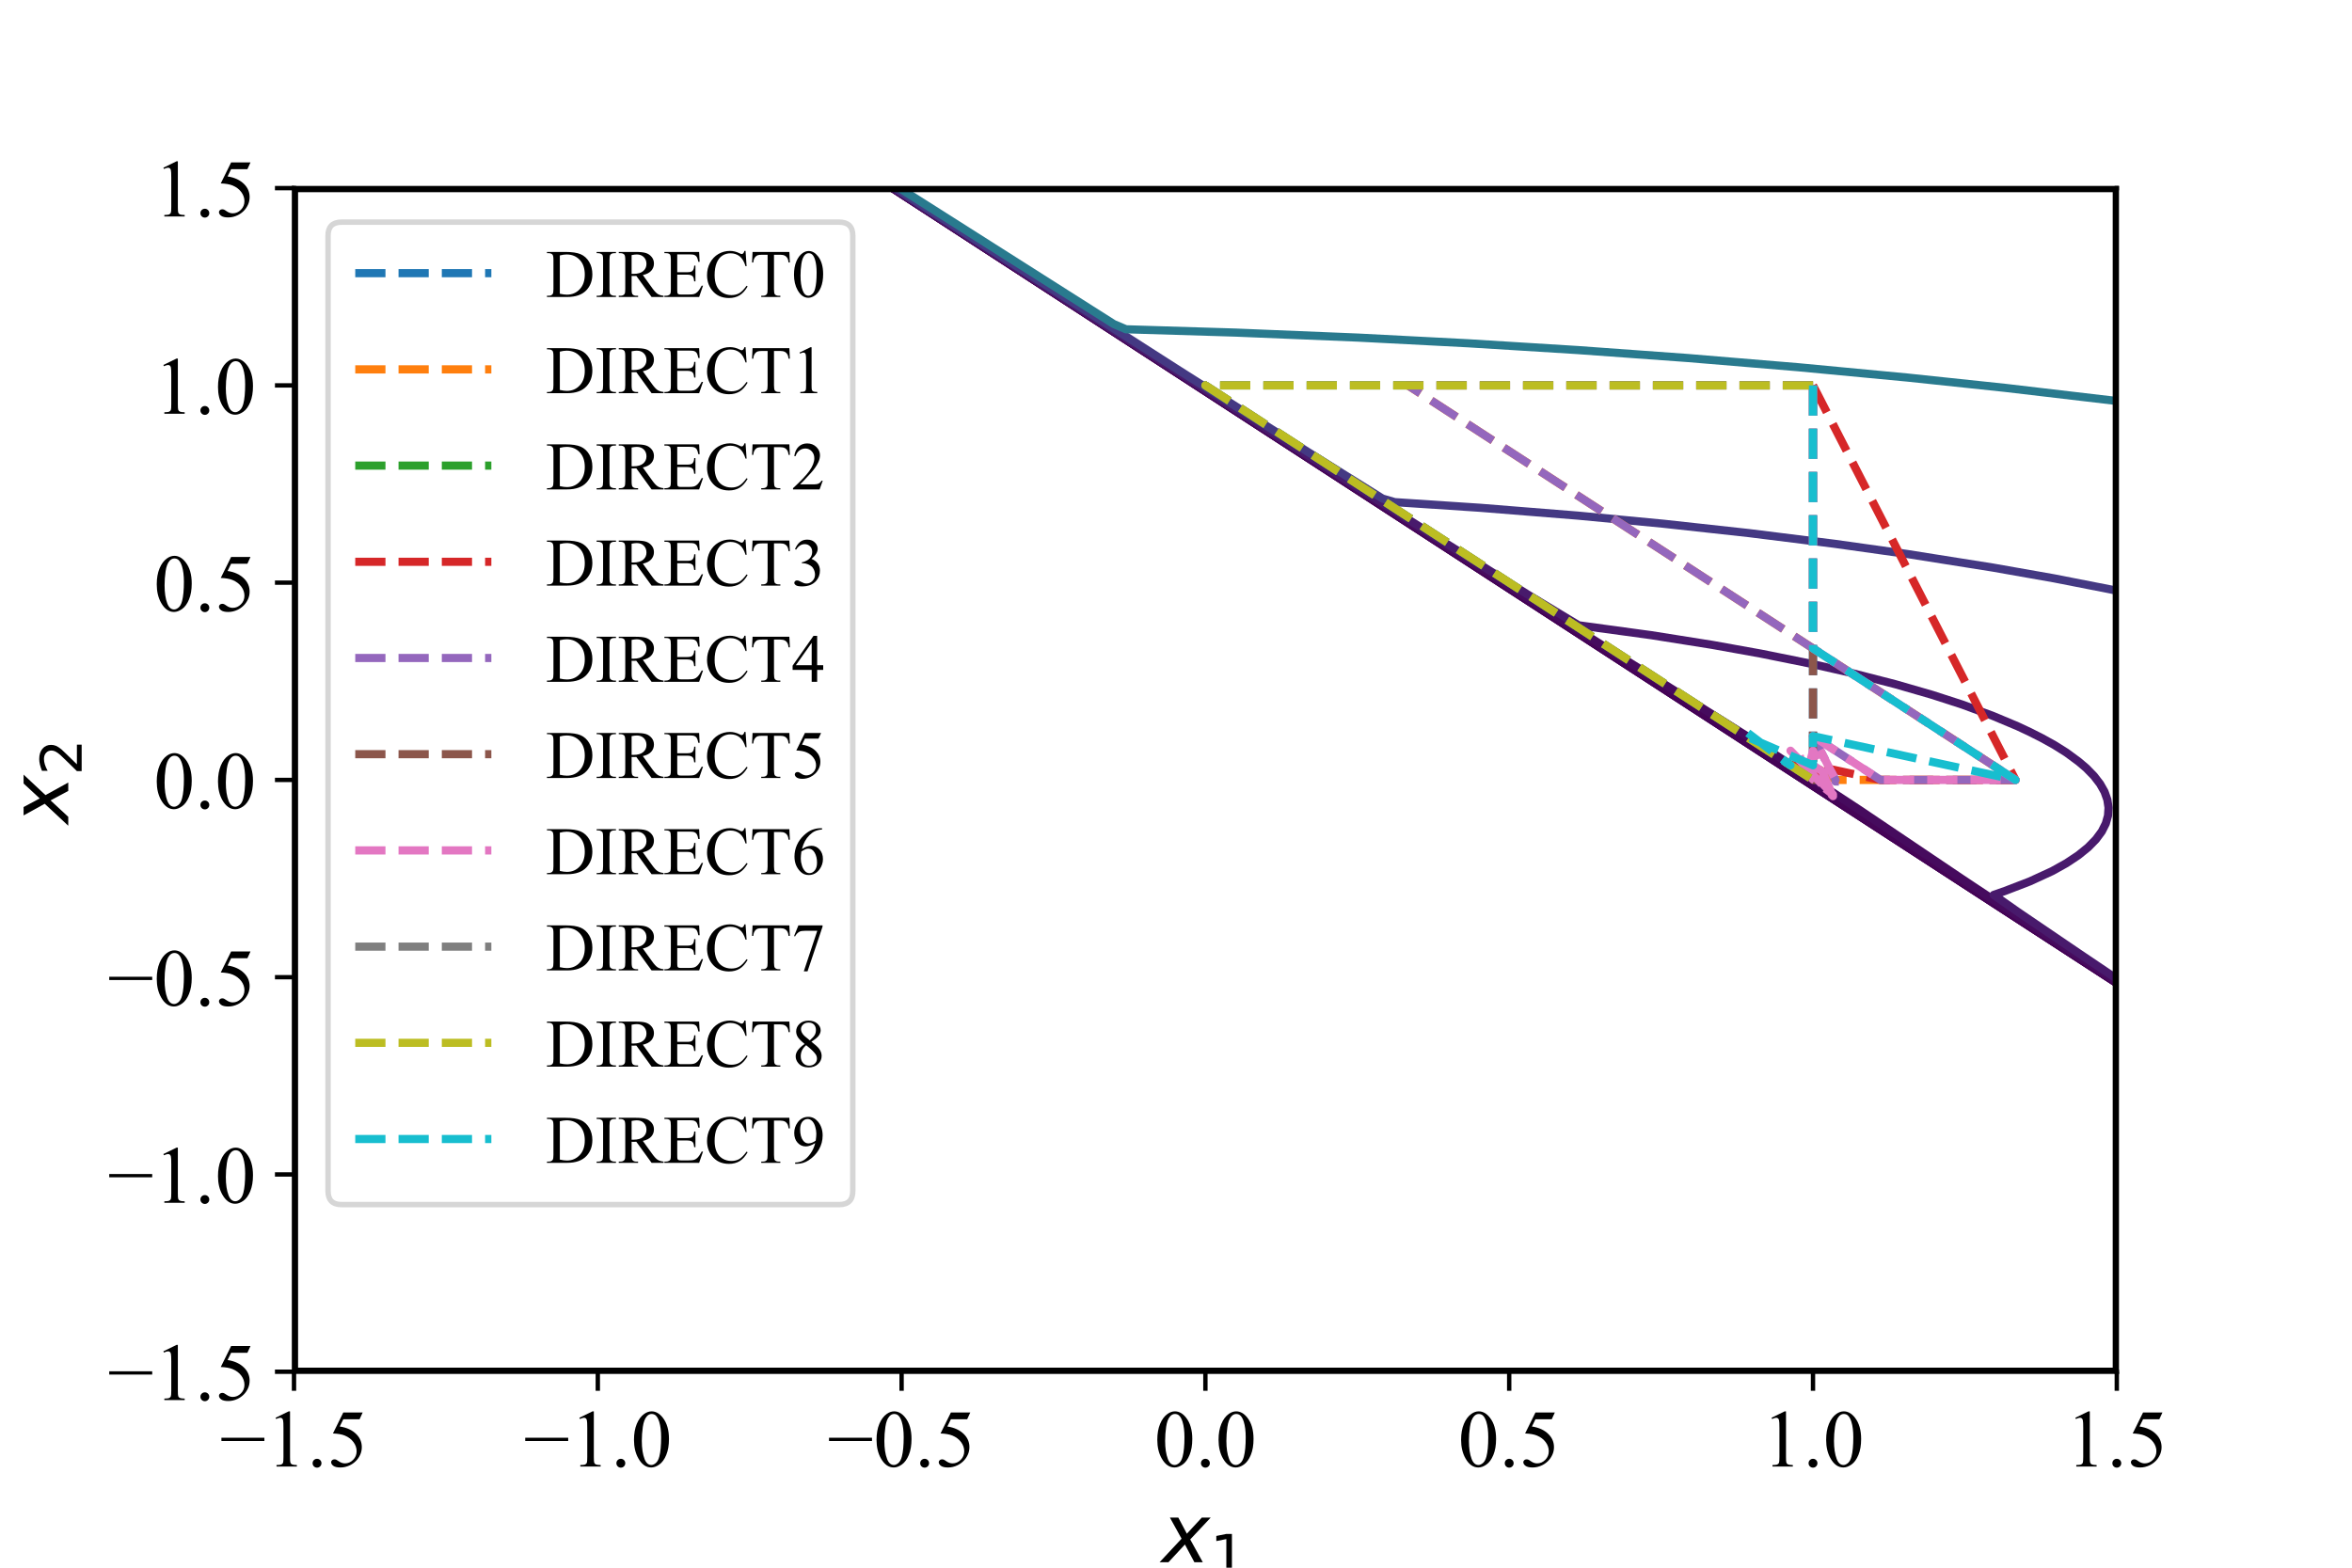 <?xml version="1.0" encoding="utf-8" standalone="no"?>
<!DOCTYPE svg PUBLIC "-//W3C//DTD SVG 1.1//EN"
  "http://www.w3.org/Graphics/SVG/1.1/DTD/svg11.dtd">
<!-- Created with matplotlib (https://matplotlib.org/) -->
<svg height="288pt" version="1.1" viewBox="0 0 432 288" width="432pt" xmlns="http://www.w3.org/2000/svg" xmlns:xlink="http://www.w3.org/1999/xlink">
 <defs>
  <style type="text/css">*{stroke-linecap:butt;stroke-linejoin:round;}</style>
 </defs>
 <g id="figure_1">
  <g id="patch_1">
   <path d="M 0 288 
L 432 288 
L 432 0 
L 0 0 
z
" style="fill:#ffffff;"/>
  </g>
  <g id="axes_1">
   <g id="patch_2">
    <path d="M 54 252 
L 388.8 252 
L 388.8 34.56 
L 54 34.56 
z
" style="fill:#ffffff;"/>
   </g>
   <g id="matplotlib.axis_1">
    <g id="xtick_1">
     <g id="line2d_1">
      <defs>
       <path d="M 0 0 
L 0 3.5 
" id="mc625293685" style="stroke:#000000;stroke-width:0.8;"/>
      </defs>
      <g>
       <use style="stroke:#000000;stroke-width:0.8;" x="54" xlink:href="#mc625293685" y="252"/>
      </g>
     </g>
     <g id="text_1">
      <!-- −1.5 -->
      <g transform="translate(40.396 269.416)scale(0.15 -0.15)">
       <defs>
        <path d="M 54.438 31.25 
L 1.812 31.25 
L 1.812 35.25 
L 54.438 35.25 
z
" id="TimesNewRomanPSMT-8722"/>
        <path d="M 11.719 59.719 
L 27.828 67.578 
L 29.438 67.578 
L 29.438 11.672 
Q 29.438 6.109 29.906 4.734 
Q 30.375 3.375 31.828 2.641 
Q 33.297 1.906 37.797 1.812 
L 37.797 0 
L 12.891 0 
L 12.891 1.812 
Q 17.578 1.906 18.938 2.609 
Q 20.312 3.328 20.844 4.516 
Q 21.391 5.719 21.391 11.672 
L 21.391 47.406 
Q 21.391 54.641 20.906 56.688 
Q 20.562 58.25 19.656 58.984 
Q 18.75 59.719 17.484 59.719 
Q 15.672 59.719 12.453 58.203 
z
" id="TimesNewRomanPSMT-49"/>
        <path d="M 12.5 9.469 
Q 14.797 9.469 16.359 7.875 
Q 17.922 6.297 17.922 4.047 
Q 17.922 1.812 16.328 0.219 
Q 14.75 -1.375 12.5 -1.375 
Q 10.25 -1.375 8.656 0.219 
Q 7.078 1.812 7.078 4.047 
Q 7.078 6.344 8.656 7.906 
Q 10.25 9.469 12.5 9.469 
z
" id="TimesNewRomanPSMT-46"/>
        <path d="M 43.406 66.219 
L 39.594 57.906 
L 19.672 57.906 
L 15.328 49.031 
Q 28.266 47.125 35.844 39.406 
Q 42.328 32.766 42.328 23.781 
Q 42.328 18.562 40.203 14.109 
Q 38.094 9.672 34.859 6.547 
Q 31.641 3.422 27.688 1.516 
Q 22.078 -1.172 16.156 -1.172 
Q 10.203 -1.172 7.484 0.844 
Q 4.781 2.875 4.781 5.328 
Q 4.781 6.688 5.906 7.734 
Q 7.031 8.797 8.734 8.797 
Q 10.016 8.797 10.969 8.406 
Q 11.922 8.016 14.203 6.391 
Q 17.875 3.859 21.625 3.859 
Q 27.344 3.859 31.656 8.172 
Q 35.984 12.5 35.984 18.703 
Q 35.984 24.703 32.125 29.906 
Q 28.266 35.109 21.484 37.938 
Q 16.156 40.141 6.984 40.484 
L 19.672 66.219 
z
" id="TimesNewRomanPSMT-53"/>
       </defs>
       <use xlink:href="#TimesNewRomanPSMT-8722"/>
       <use x="56.396" xlink:href="#TimesNewRomanPSMT-49"/>
       <use x="106.396" xlink:href="#TimesNewRomanPSMT-46"/>
       <use x="131.396" xlink:href="#TimesNewRomanPSMT-53"/>
      </g>
     </g>
    </g>
    <g id="xtick_2">
     <g id="line2d_2">
      <g>
       <use style="stroke:#000000;stroke-width:0.8;" x="109.8" xlink:href="#mc625293685" y="252"/>
      </g>
     </g>
     <g id="text_2">
      <!-- −1.0 -->
      <g transform="translate(96.196 269.416)scale(0.15 -0.15)">
       <defs>
        <path d="M 3.609 32.719 
Q 3.609 44.047 7.031 52.219 
Q 10.453 60.406 16.109 64.406 
Q 20.516 67.578 25.203 67.578 
Q 32.812 67.578 38.875 59.812 
Q 46.438 50.203 46.438 33.734 
Q 46.438 22.219 43.109 14.156 
Q 39.797 6.109 34.641 2.469 
Q 29.5 -1.172 24.703 -1.172 
Q 15.234 -1.172 8.938 10.016 
Q 3.609 19.438 3.609 32.719 
z
M 13.188 31.5 
Q 13.188 17.828 16.547 9.188 
Q 19.344 1.906 24.859 1.906 
Q 27.484 1.906 30.312 4.266 
Q 33.156 6.641 34.625 12.203 
Q 36.859 20.609 36.859 35.891 
Q 36.859 47.219 34.516 54.781 
Q 32.766 60.406 29.984 62.75 
Q 27.984 64.359 25.141 64.359 
Q 21.828 64.359 19.234 61.375 
Q 15.719 57.328 14.453 48.625 
Q 13.188 39.938 13.188 31.5 
z
" id="TimesNewRomanPSMT-48"/>
       </defs>
       <use xlink:href="#TimesNewRomanPSMT-8722"/>
       <use x="56.396" xlink:href="#TimesNewRomanPSMT-49"/>
       <use x="106.396" xlink:href="#TimesNewRomanPSMT-46"/>
       <use x="131.396" xlink:href="#TimesNewRomanPSMT-48"/>
      </g>
     </g>
    </g>
    <g id="xtick_3">
     <g id="line2d_3">
      <g>
       <use style="stroke:#000000;stroke-width:0.8;" x="165.6" xlink:href="#mc625293685" y="252"/>
      </g>
     </g>
     <g id="text_3">
      <!-- −0.5 -->
      <g transform="translate(151.996 269.416)scale(0.15 -0.15)">
       <use xlink:href="#TimesNewRomanPSMT-8722"/>
       <use x="56.396" xlink:href="#TimesNewRomanPSMT-48"/>
       <use x="106.396" xlink:href="#TimesNewRomanPSMT-46"/>
       <use x="131.396" xlink:href="#TimesNewRomanPSMT-53"/>
      </g>
     </g>
    </g>
    <g id="xtick_4">
     <g id="line2d_4">
      <g>
       <use style="stroke:#000000;stroke-width:0.8;" x="221.4" xlink:href="#mc625293685" y="252"/>
      </g>
     </g>
     <g id="text_4">
      <!-- 0.0 -->
      <g transform="translate(212.025 269.416)scale(0.15 -0.15)">
       <use xlink:href="#TimesNewRomanPSMT-48"/>
       <use x="50" xlink:href="#TimesNewRomanPSMT-46"/>
       <use x="75" xlink:href="#TimesNewRomanPSMT-48"/>
      </g>
     </g>
    </g>
    <g id="xtick_5">
     <g id="line2d_5">
      <g>
       <use style="stroke:#000000;stroke-width:0.8;" x="277.2" xlink:href="#mc625293685" y="252"/>
      </g>
     </g>
     <g id="text_5">
      <!-- 0.5 -->
      <g transform="translate(267.825 269.416)scale(0.15 -0.15)">
       <use xlink:href="#TimesNewRomanPSMT-48"/>
       <use x="50" xlink:href="#TimesNewRomanPSMT-46"/>
       <use x="75" xlink:href="#TimesNewRomanPSMT-53"/>
      </g>
     </g>
    </g>
    <g id="xtick_6">
     <g id="line2d_6">
      <g>
       <use style="stroke:#000000;stroke-width:0.8;" x="333" xlink:href="#mc625293685" y="252"/>
      </g>
     </g>
     <g id="text_6">
      <!-- 1.0 -->
      <g transform="translate(323.625 269.416)scale(0.15 -0.15)">
       <use xlink:href="#TimesNewRomanPSMT-49"/>
       <use x="50" xlink:href="#TimesNewRomanPSMT-46"/>
       <use x="75" xlink:href="#TimesNewRomanPSMT-48"/>
      </g>
     </g>
    </g>
    <g id="xtick_7">
     <g id="line2d_7">
      <g>
       <use style="stroke:#000000;stroke-width:0.8;" x="388.8" xlink:href="#mc625293685" y="252"/>
      </g>
     </g>
     <g id="text_7">
      <!-- 1.5 -->
      <g transform="translate(379.425 269.416)scale(0.15 -0.15)">
       <use xlink:href="#TimesNewRomanPSMT-49"/>
       <use x="50" xlink:href="#TimesNewRomanPSMT-46"/>
       <use x="75" xlink:href="#TimesNewRomanPSMT-53"/>
      </g>
     </g>
    </g>
    <g id="text_8">
     <!-- $x_1$ -->
     <g transform="translate(213.375 287.04)scale(0.15 -0.15)">
      <defs>
       <path d="M 60.016 54.688 
L 34.906 27.875 
L 50.297 0 
L 39.984 0 
L 28.422 21.688 
L 8.297 0 
L -2.594 0 
L 24.312 28.812 
L 10.016 54.688 
L 20.312 54.688 
L 30.812 34.906 
L 49.125 54.688 
z
" id="DejaVuSans-Oblique-120"/>
       <path d="M 12.406 8.297 
L 28.516 8.297 
L 28.516 63.922 
L 10.984 60.406 
L 10.984 69.391 
L 28.422 72.906 
L 38.281 72.906 
L 38.281 8.297 
L 54.391 8.297 
L 54.391 0 
L 12.406 0 
z
" id="DejaVuSans-49"/>
      </defs>
      <use transform="translate(0 0.312)" xlink:href="#DejaVuSans-Oblique-120"/>
      <use transform="translate(59.18 -16.094)scale(0.7)" xlink:href="#DejaVuSans-49"/>
     </g>
    </g>
   </g>
   <g id="matplotlib.axis_2">
    <g id="ytick_1">
     <g id="line2d_8">
      <defs>
       <path d="M 0 0 
L -3.5 0 
" id="m44fd46b700" style="stroke:#000000;stroke-width:0.8;"/>
      </defs>
      <g>
       <use style="stroke:#000000;stroke-width:0.8;" x="54" xlink:href="#m44fd46b700" y="252"/>
      </g>
     </g>
     <g id="text_9">
      <!-- −1.5 -->
      <g transform="translate(19.791 257.208)scale(0.15 -0.15)">
       <use xlink:href="#TimesNewRomanPSMT-8722"/>
       <use x="56.396" xlink:href="#TimesNewRomanPSMT-49"/>
       <use x="106.396" xlink:href="#TimesNewRomanPSMT-46"/>
       <use x="131.396" xlink:href="#TimesNewRomanPSMT-53"/>
      </g>
     </g>
    </g>
    <g id="ytick_2">
     <g id="line2d_9">
      <g>
       <use style="stroke:#000000;stroke-width:0.8;" x="54" xlink:href="#m44fd46b700" y="215.76"/>
      </g>
     </g>
     <g id="text_10">
      <!-- −1.0 -->
      <g transform="translate(19.791 220.968)scale(0.15 -0.15)">
       <use xlink:href="#TimesNewRomanPSMT-8722"/>
       <use x="56.396" xlink:href="#TimesNewRomanPSMT-49"/>
       <use x="106.396" xlink:href="#TimesNewRomanPSMT-46"/>
       <use x="131.396" xlink:href="#TimesNewRomanPSMT-48"/>
      </g>
     </g>
    </g>
    <g id="ytick_3">
     <g id="line2d_10">
      <g>
       <use style="stroke:#000000;stroke-width:0.8;" x="54" xlink:href="#m44fd46b700" y="179.52"/>
      </g>
     </g>
     <g id="text_11">
      <!-- −0.5 -->
      <g transform="translate(19.791 184.728)scale(0.15 -0.15)">
       <use xlink:href="#TimesNewRomanPSMT-8722"/>
       <use x="56.396" xlink:href="#TimesNewRomanPSMT-48"/>
       <use x="106.396" xlink:href="#TimesNewRomanPSMT-46"/>
       <use x="131.396" xlink:href="#TimesNewRomanPSMT-53"/>
      </g>
     </g>
    </g>
    <g id="ytick_4">
     <g id="line2d_11">
      <g>
       <use style="stroke:#000000;stroke-width:0.8;" x="54" xlink:href="#m44fd46b700" y="143.28"/>
      </g>
     </g>
     <g id="text_12">
      <!-- 0.0 -->
      <g transform="translate(28.25 148.488)scale(0.15 -0.15)">
       <use xlink:href="#TimesNewRomanPSMT-48"/>
       <use x="50" xlink:href="#TimesNewRomanPSMT-46"/>
       <use x="75" xlink:href="#TimesNewRomanPSMT-48"/>
      </g>
     </g>
    </g>
    <g id="ytick_5">
     <g id="line2d_12">
      <g>
       <use style="stroke:#000000;stroke-width:0.8;" x="54" xlink:href="#m44fd46b700" y="107.04"/>
      </g>
     </g>
     <g id="text_13">
      <!-- 0.5 -->
      <g transform="translate(28.25 112.248)scale(0.15 -0.15)">
       <use xlink:href="#TimesNewRomanPSMT-48"/>
       <use x="50" xlink:href="#TimesNewRomanPSMT-46"/>
       <use x="75" xlink:href="#TimesNewRomanPSMT-53"/>
      </g>
     </g>
    </g>
    <g id="ytick_6">
     <g id="line2d_13">
      <g>
       <use style="stroke:#000000;stroke-width:0.8;" x="54" xlink:href="#m44fd46b700" y="70.8"/>
      </g>
     </g>
     <g id="text_14">
      <!-- 1.0 -->
      <g transform="translate(28.25 76.008)scale(0.15 -0.15)">
       <use xlink:href="#TimesNewRomanPSMT-49"/>
       <use x="50" xlink:href="#TimesNewRomanPSMT-46"/>
       <use x="75" xlink:href="#TimesNewRomanPSMT-48"/>
      </g>
     </g>
    </g>
    <g id="ytick_7">
     <g id="line2d_14">
      <g>
       <use style="stroke:#000000;stroke-width:0.8;" x="54" xlink:href="#m44fd46b700" y="34.56"/>
      </g>
     </g>
     <g id="text_15">
      <!-- 1.5 -->
      <g transform="translate(28.25 39.768)scale(0.15 -0.15)">
       <use xlink:href="#TimesNewRomanPSMT-49"/>
       <use x="50" xlink:href="#TimesNewRomanPSMT-46"/>
       <use x="75" xlink:href="#TimesNewRomanPSMT-53"/>
      </g>
     </g>
    </g>
    <g id="text_16">
     <!-- $x_2$ -->
     <g transform="translate(12.583 151.305)rotate(-90)scale(0.15 -0.15)">
      <defs>
       <path d="M 19.188 8.297 
L 53.609 8.297 
L 53.609 0 
L 7.328 0 
L 7.328 8.297 
Q 12.938 14.109 22.625 23.891 
Q 32.328 33.688 34.812 36.531 
Q 39.547 41.844 41.422 45.531 
Q 43.312 49.219 43.312 52.781 
Q 43.312 58.594 39.234 62.25 
Q 35.156 65.922 28.609 65.922 
Q 23.969 65.922 18.812 64.312 
Q 13.672 62.703 7.812 59.422 
L 7.812 69.391 
Q 13.766 71.781 18.938 73 
Q 24.125 74.219 28.422 74.219 
Q 39.75 74.219 46.484 68.547 
Q 53.219 62.891 53.219 53.422 
Q 53.219 48.922 51.531 44.891 
Q 49.859 40.875 45.406 35.406 
Q 44.188 33.984 37.641 27.219 
Q 31.109 20.453 19.188 8.297 
z
" id="DejaVuSans-50"/>
      </defs>
      <use transform="translate(0 0.312)" xlink:href="#DejaVuSans-Oblique-120"/>
      <use transform="translate(59.18 -16.094)scale(0.7)" xlink:href="#DejaVuSans-50"/>
     </g>
    </g>
   </g>
   <g id="LineCollection_1">
    <path clip-path="url(#p08e15f6351)" d="M 109.165 -1 
L 433 209.317 
L 433 209.317 
" style="fill:none;stroke:#440154;stroke-width:1.5;"/>
   </g>
   <g id="LineCollection_2">
    <path clip-path="url(#p08e15f6351)" d="M 109.166 -1 
L 433 209.315 
L 433 209.315 
" style="fill:none;stroke:#440154;stroke-width:1.5;"/>
   </g>
   <g id="LineCollection_3">
    <path clip-path="url(#p08e15f6351)" d="M 109.168 -1 
L 433 209.31 
L 433 209.31 
" style="fill:none;stroke:#440154;stroke-width:1.5;"/>
   </g>
   <g id="LineCollection_4">
    <path clip-path="url(#p08e15f6351)" d="M 109.173 -1 
L 301.034 123.476 
L 303.514 125.069 
L 433 209.297 
L 433 209.297 
" style="fill:none;stroke:#440256;stroke-width:1.5;"/>
   </g>
   <g id="LineCollection_5">
    <path clip-path="url(#p08e15f6351)" d="M 109.185 -1 
L 269.629 103.075 
L 272.116 104.673 
L 294.305 118.965 
L 297.031 120.698 
L 312.25 130.454 
L 317.505 133.81 
L 350.385 155.287 
L 353.143 157.12 
L 370.574 168.561 
L 373.108 170.232 
L 428.897 206.597 
L 433 209.266 
L 433 209.266 
" style="fill:none;stroke:#450457;stroke-width:1.5;"/>
   </g>
   <g id="LineCollection_6">
    <path clip-path="url(#p08e15f6351)" d="M 109.215 -1 
L 235.981 81.198 
L 240.757 84.276 
L 265.143 99.993 
L 270.191 103.216 
L 283.088 111.464 
L 288.492 114.871 
L 296.548 119.977 
L 304.699 125.069 
L 310.007 128.409 
L 320.913 135.267 
L 341.412 148.702 
L 360.4 161.491 
L 368.331 166.76 
L 373.531 170.232 
L 386.276 178.629 
L 391.213 181.887 
L 419.925 200.662 
L 424.635 203.741 
L 433 209.19 
L 433 209.19 
" style="fill:none;stroke:#460b5e;stroke-width:1.5;"/>
   </g>
   <g id="LineCollection_7">
    <path clip-path="url(#p08e15f6351)" d="M 109.289 -1 
L 195.603 54.93 
L 202.699 59.509 
L 229.251 76.635 
L 236.63 81.362 
L 249.44 89.575 
L 257.163 94.474 
L 265.143 99.546 
L 275.664 106.129 
L 280.845 109.366 
L 289.952 114.871 
L 303.277 116.686 
L 314.493 118.467 
L 323.466 120.083 
L 332.439 121.897 
L 340.011 123.612 
L 348.142 125.701 
L 354.871 127.645 
L 360.422 129.44 
L 366.087 131.537 
L 370.574 133.42 
L 372.817 134.472 
L 375.06 135.606 
L 377.304 136.852 
L 379.547 138.261 
L 381.79 139.914 
L 383.183 141.095 
L 384.605 142.552 
L 385.727 144.008 
L 386.55 145.465 
L 387.068 146.922 
L 387.283 148.379 
L 387.189 149.836 
L 386.778 151.293 
L 386.041 152.75 
L 384.962 154.207 
L 383.534 155.664 
L 381.737 157.12 
L 379.544 158.577 
L 376.929 160.034 
L 372.817 161.925 
L 368.331 163.653 
L 366.182 164.405 
L 370.574 167.491 
L 381.79 175.112 
L 389.683 180.431 
L 397.492 185.613 
L 402.833 189.172 
L 415.438 197.473 
L 420.52 200.827 
L 433 209.002 
L 433 209.002 
" style="fill:none;stroke:#481a6c;stroke-width:1.5;"/>
   </g>
   <g id="LineCollection_8">
    <path clip-path="url(#p08e15f6351)" d="M 433 180.638 
L 431.141 181.098 
L 428.897 181.644 
L 427.878 181.887 
L 426.654 182.167 
L 424.411 182.67 
L 422.168 183.165 
L 421.34 183.344 
L 419.925 183.638 
L 417.681 184.095 
L 415.438 184.544 
L 414.132 184.801 
L 413.195 184.978 
L 410.952 185.394 
L 408.709 185.802 
L 406.465 186.202 
L 406.148 186.258 
L 404.222 186.582 
L 401.979 186.953 
L 401.933 187.715 
L 401.979 187.745 
L 404.071 189.172 
L 404.222 189.27 
L 406.216 190.629 
L 406.465 190.791 
L 408.367 192.086 
L 408.709 192.307 
L 410.525 193.543 
L 410.952 193.82 
L 412.687 194.999 
L 413.195 195.329 
L 414.855 196.456 
L 415.438 196.835 
L 417.027 197.913 
L 417.681 198.338 
L 419.203 199.37 
L 419.925 199.839 
L 421.383 200.827 
L 422.168 201.336 
L 423.567 202.284 
L 424.411 202.832 
L 425.755 203.741 
L 426.654 204.325 
L 427.945 205.198 
L 428.897 205.816 
L 430.139 206.654 
L 431.141 207.305 
L 432.335 208.111 
L 433 208.543 
" style="fill:none;stroke:#443983;stroke-width:1.5;"/>
    <path clip-path="url(#p08e15f6351)" d="M 109.468 -1 
L 159.712 31.504 
L 169.254 37.656 
L 193.36 53.187 
L 203.229 59.509 
L 215.792 67.557 
L 228.352 75.535 
L 235.981 80.374 
L 253.927 91.59 
L 256.17 92.247 
L 271.872 93.285 
L 289.818 94.725 
L 305.521 96.214 
L 321.223 97.933 
L 336.926 99.895 
L 350.385 101.786 
L 366.087 104.277 
L 377.304 106.255 
L 391.516 109.043 
L 404.222 111.848 
L 410.952 113.471 
L 422.168 116.433 
L 431.672 119.241 
L 433 119.667 
L 433 119.667 
" style="fill:none;stroke:#443983;stroke-width:1.5;"/>
   </g>
   <g id="LineCollection_9">
    <path clip-path="url(#p08e15f6351)" d="M 109.907 -1 
L 135.036 15.193 
L 151.872 26.001 
L 166.441 35.341 
L 204.576 59.541 
L 206.819 60.492 
L 227.008 61.1 
L 249.44 62.019 
L 269.629 63.061 
L 289.818 64.311 
L 310.007 65.773 
L 330.196 67.455 
L 350.385 69.364 
L 368.331 71.259 
L 388.52 73.634 
L 406.465 75.968 
L 424.411 78.529 
L 433 79.842 
L 433 79.842 
" style="fill:none;stroke:#297a8e;stroke-width:1.5;"/>
   </g>
   <g id="LineCollection_10">
    <path clip-path="url(#p08e15f6351)" d="M 110.996 -1 
L 132.793 12.772 
L 159.712 12.996 
L 186.63 13.456 
L 213.549 14.146 
L 240.467 15.07 
L 267.386 16.223 
L 294.305 17.61 
L 321.223 19.233 
L 348.142 21.097 
L 373.647 23.087 
L 399.736 25.361 
L 424.411 27.736 
L 433 28.616 
L 433 28.616 
" style="fill:none;stroke:#fde725;stroke-width:1.5;"/>
   </g>
   <g id="line2d_15">
    <path clip-path="url(#p08e15f6351)" d="M 54 252 
L 388.8 252 
" style="fill:none;stroke:#000000;stroke-linecap:square;stroke-width:1.5;"/>
   </g>
   <g id="line2d_16">
    <path clip-path="url(#p08e15f6351)" d="M 54 34.56 
L 388.8 34.56 
" style="fill:none;stroke:#000000;stroke-linecap:square;stroke-width:1.5;"/>
   </g>
   <g id="line2d_17">
    <path clip-path="url(#p08e15f6351)" d="M 54 252 
L 54 34.56 
" style="fill:none;stroke:#000000;stroke-linecap:square;stroke-width:1.5;"/>
   </g>
   <g id="line2d_18">
    <path clip-path="url(#p08e15f6351)" d="M 388.8 252 
L 388.8 34.56 
" style="fill:none;stroke:#000000;stroke-linecap:square;stroke-width:1.5;"/>
   </g>
   <g id="line2d_19">
    <path clip-path="url(#p08e15f6351)" d="M 333 70.8 
L 333 70.8 
L 333 143.28 
L 333 143.28 
L 333 143.28 
L 333 143.28 
L 333 143.28 
L 333 143.28 
L 333 143.28 
L 333 143.28 
L 333 143.28 
L 333 143.28 
L 333 143.28 
L 333 143.28 
L 333 143.28 
L 333 143.28 
L 333 143.28 
L 333 143.28 
L 333 143.28 
L 333 143.28 
L 333 143.28 
L 333 143.28 
L 333 143.28 
L 333 143.28 
L 333 143.28 
L 333 143.28 
L 333 143.28 
L 333 143.28 
L 333 143.28 
L 333 143.28 
L 333 143.28 
L 333 143.28 
L 333 143.28 
L 333 143.28 
L 333 143.28 
L 333 143.28 
L 333 143.28 
L 333 143.28 
L 333 143.28 
L 333 143.28 
L 333 143.28 
L 333 143.28 
L 333 143.28 
L 333 143.28 
L 333 143.28 
L 333 143.28 
L 333 143.28 
L 333 143.28 
L 333 143.28 
L 333 143.28 
L 333 143.28 
L 333 143.28 
L 333 143.28 
L 333 143.28 
L 333 143.28 
L 333 143.28 
L 333 143.28 
L 333 143.28 
L 333 143.28 
L 333 143.28 
L 333 143.28 
L 333 143.28 
L 333 143.28 
L 333 143.28 
L 333 143.28 
L 333 143.28 
L 333 143.28 
L 333 143.28 
L 333 143.28 
L 333 143.28 
L 333 143.28 
L 333 143.28 
L 333 143.28 
L 333 143.28 
L 333 143.28 
L 333 143.28 
L 333 143.28 
L 333 143.28 
L 333 143.28 
L 333 143.28 
L 333 143.28 
L 333 143.28 
L 333 143.28 
L 333 143.28 
L 333 143.28 
L 333 143.28 
L 333 143.28 
L 333 143.28 
L 333 143.28 
L 333 143.28 
L 333 143.28 
L 333 143.28 
L 333 143.28 
L 333 143.28 
L 333 143.28 
L 333 143.28 
L 333 143.28 
L 333 143.28 
L 333 143.28 
L 333 143.28 
" style="fill:none;stroke:#1f77b4;stroke-dasharray:5.55,2.4;stroke-dashoffset:0;stroke-width:1.5;"/>
   </g>
   <g id="line2d_20">
    <path clip-path="url(#p08e15f6351)" d="M 333 70.8 
L 333 70.8 
L 333 70.8 
L 333 70.8 
L 333 70.8 
L 333 70.8 
L 258.6 70.8 
L 258.6 70.8 
L 258.6 70.8 
L 258.6 70.8 
L 370.2 143.28 
L 370.2 143.28 
L 370.2 143.28 
L 370.2 143.28 
L 370.2 143.28 
L 370.2 143.28 
L 345.4 143.28 
L 345.4 143.28 
L 345.4 143.28 
L 345.4 143.28 
L 345.4 143.28 
L 345.4 143.28 
L 345.4 143.28 
L 345.4 143.28 
L 337.133 143.28 
L 337.133 143.28 
L 337.133 143.28 
L 337.133 143.28 
L 337.133 143.28 
L 337.133 143.28 
L 333 140.596 
L 333 140.596 
L 333 140.596 
L 333 140.596 
L 333 140.596 
L 333 140.596 
L 333 140.596 
L 333 140.596 
L 333 140.596 
L 333 140.596 
L 333 140.596 
L 333 140.596 
L 333 140.596 
L 333 140.596 
L 333 140.596 
L 333 140.596 
L 333 140.596 
L 333 140.596 
L 333 140.596 
L 333 140.596 
L 333 140.596 
L 333 140.596 
L 333 140.596 
L 333 140.596 
L 333 140.596 
L 333 140.596 
L 333 140.596 
L 333 140.596 
L 333 140.596 
L 333 140.596 
L 333 140.596 
L 333 140.596 
L 333 140.596 
L 333 140.596 
L 333 140.596 
L 333 140.596 
L 333 140.596 
L 333 140.596 
L 333 140.596 
L 333 140.596 
L 333 140.596 
L 333 140.596 
L 333 140.596 
L 333 140.596 
L 333 142.087 
L 333 142.087 
L 333 142.087 
L 333 142.087 
L 333 142.087 
L 333 142.087 
L 333 142.087 
L 333 142.087 
L 333 142.087 
L 333 142.087 
L 333 142.087 
L 333 142.087 
L 333 142.087 
L 333 142.087 
L 333 142.087 
L 333 142.087 
L 333 142.087 
L 333 142.087 
L 333 142.087 
L 333 142.087 
L 333 141.987 
L 333 141.987 
L 333 141.987 
L 333 141.987 
L 333 141.987 
L 333 141.987 
" style="fill:none;stroke:#ff7f0e;stroke-dasharray:5.55,2.4;stroke-dashoffset:0;stroke-width:1.5;"/>
   </g>
   <g id="line2d_21">
    <path clip-path="url(#p08e15f6351)" d="M 333 70.8 
L 333 70.8 
L 221.4 70.8 
L 221.4 70.8 
L 221.4 70.8 
L 221.4 70.8 
L 221.4 70.8 
L 221.4 70.8 
L 333 143.28 
L 333 143.28 
L 333 143.28 
L 333 143.28 
L 333 143.28 
L 333 143.28 
L 333 143.28 
L 333 143.28 
L 333 143.28 
L 333 143.28 
L 333 143.28 
L 333 143.28 
L 333 143.28 
L 333 143.28 
L 333 143.28 
L 333 143.28 
L 333 140.596 
L 333 140.596 
L 333 140.596 
L 333 140.596 
L 333 140.596 
L 333 140.596 
L 333 140.596 
L 333 140.596 
L 333 140.596 
L 333 140.596 
L 333 140.596 
L 331.622 140.596 
L 331.622 140.596 
L 331.622 140.596 
L 331.622 140.596 
L 331.622 140.596 
L 331.622 140.596 
L 331.622 140.596 
L 331.622 140.596 
L 331.622 140.596 
L 331.622 140.596 
L 331.622 140.596 
L 331.622 140.596 
L 331.622 140.596 
L 331.622 140.596 
L 331.622 140.596 
L 331.622 140.596 
L 331.622 140.596 
L 331.622 140.596 
L 331.622 140.596 
L 331.622 140.596 
L 331.622 140.596 
L 331.622 140.596 
L 331.622 140.596 
L 331.622 140.596 
L 331.622 140.596 
L 331.622 140.596 
L 331.622 140.596 
L 331.622 140.596 
L 331.622 140.596 
L 331.622 140.596 
L 331.622 140.596 
L 331.622 140.596 
L 331.622 140.596 
L 331.622 140.596 
L 331.622 140.596 
L 331.622 140.596 
L 331.622 140.596 
L 331.622 140.596 
L 331.622 140.596 
L 331.622 140.596 
L 331.622 140.596 
L 331.622 140.596 
L 331.622 140.596 
L 331.622 140.596 
L 331.622 140.596 
L 331.622 140.596 
L 331.622 140.596 
L 331.622 140.596 
L 331.622 140.596 
L 331.622 140.596 
L 331.622 140.596 
L 331.622 140.596 
L 331.622 140.596 
L 331.622 140.596 
L 331.622 140.596 
L 331.622 140.596 
L 331.622 140.596 
L 331.622 140.596 
L 331.622 140.596 
L 331.622 140.596 
L 331.622 140.596 
L 331.622 140.596 
L 331.622 140.596 
L 331.622 140.596 
L 331.622 140.596 
" style="fill:none;stroke:#2ca02c;stroke-dasharray:5.55,2.4;stroke-dashoffset:0;stroke-width:1.5;"/>
   </g>
   <g id="line2d_22">
    <path clip-path="url(#p08e15f6351)" d="M 333 70.8 
L 333 70.8 
L 333 70.8 
L 333 70.8 
L 333 70.8 
L 333 70.8 
L 370.2 143.28 
L 370.2 143.28 
L 370.2 143.28 
L 370.2 143.28 
L 370.2 143.28 
L 370.2 143.28 
L 370.2 143.28 
L 370.2 143.28 
L 345.4 143.28 
L 345.4 143.28 
L 345.4 143.28 
L 345.4 143.28 
L 345.4 143.28 
L 345.4 143.28 
L 345.4 143.28 
L 345.4 143.28 
L 333 140.596 
L 333 140.596 
L 333 140.596 
L 333 140.596 
L 333 140.596 
L 333 140.596 
L 333 140.596 
L 333 140.596 
L 333 140.596 
L 333 140.596 
L 333 140.596 
L 333 140.596 
L 334.378 143.28 
L 334.378 143.28 
L 334.378 143.28 
L 334.378 143.28 
L 334.378 143.28 
L 334.378 143.28 
L 334.378 143.28 
L 334.378 143.28 
L 334.378 143.28 
L 334.378 143.28 
L 334.378 143.28 
L 334.378 143.28 
L 334.378 143.28 
L 334.378 143.28 
L 334.378 143.28 
L 334.378 143.28 
L 334.378 143.28 
L 334.378 143.28 
L 330.244 140.596 
L 330.244 140.596 
L 330.244 140.596 
L 330.244 140.596 
L 330.244 140.596 
L 330.244 140.596 
L 330.244 140.596 
L 330.244 140.596 
L 330.244 140.596 
L 330.244 140.596 
L 330.244 140.596 
L 330.244 140.596 
L 330.244 140.596 
L 330.244 140.596 
L 330.244 140.596 
L 330.244 140.596 
L 330.244 140.596 
L 330.244 140.596 
L 330.244 140.596 
L 330.244 140.596 
L 329.326 140.596 
L 329.326 140.596 
L 329.326 140.596 
L 329.326 140.596 
L 329.326 140.596 
L 329.326 140.596 
L 329.326 140.596 
L 329.326 140.596 
L 329.326 140.596 
L 329.326 140.596 
L 329.326 140.596 
L 329.326 140.596 
L 329.326 140.596 
L 329.326 140.596 
L 329.326 140.596 
L 329.326 140.596 
L 329.326 140.596 
L 329.326 140.596 
L 329.326 140.596 
L 329.326 140.596 
L 329.326 140.596 
L 329.326 140.596 
L 330.244 141.391 
L 330.244 141.391 
L 330.244 141.391 
L 330.244 141.391 
L 330.244 141.391 
L 330.244 141.391 
" style="fill:none;stroke:#d62728;stroke-dasharray:5.55,2.4;stroke-dashoffset:0;stroke-width:1.5;"/>
   </g>
   <g id="line2d_23">
    <path clip-path="url(#p08e15f6351)" d="M 333 70.8 
L 333 70.8 
L 333 70.8 
L 333 70.8 
L 333 70.8 
L 333 70.8 
L 258.6 70.8 
L 258.6 70.8 
L 258.6 70.8 
L 258.6 70.8 
L 370.2 143.28 
L 370.2 143.28 
L 370.2 143.28 
L 370.2 143.28 
L 370.2 143.28 
L 370.2 143.28 
L 345.4 143.28 
L 345.4 143.28 
L 345.4 143.28 
L 345.4 143.28 
L 333 135.227 
L 333 135.227 
L 333 135.227 
L 333 135.227 
L 337.133 143.28 
L 337.133 143.28 
L 337.133 143.28 
L 337.133 143.28 
L 337.133 143.28 
L 337.133 143.28 
L 337.133 143.28 
L 337.133 143.28 
L 337.133 143.28 
L 337.133 143.28 
L 337.133 143.28 
L 337.133 143.28 
L 337.133 143.28 
L 337.133 143.28 
L 337.133 143.28 
L 337.133 143.28 
L 337.133 143.28 
L 337.133 143.28 
L 337.133 143.28 
L 337.133 143.28 
L 337.133 143.28 
L 337.133 143.28 
L 337.133 143.28 
L 337.133 143.28 
L 337.133 143.28 
L 337.133 143.28 
L 337.133 143.28 
L 337.133 143.578 
L 337.133 143.578 
L 337.133 143.578 
L 337.133 143.578 
L 337.133 143.578 
L 337.133 143.578 
L 337.133 143.578 
L 337.133 143.578 
L 337.133 143.578 
L 337.593 143.578 
L 337.593 143.578 
L 337.593 143.578 
L 337.593 143.578 
L 337.593 143.578 
L 337.593 143.578 
L 337.593 143.578 
L 337.593 143.578 
L 337.746 143.578 
L 337.746 143.578 
L 337.746 143.578 
L 337.746 143.578 
L 337.746 143.578 
L 337.746 143.578 
L 337.746 143.578 
L 337.746 143.578 
L 337.746 143.578 
L 337.746 143.578 
L 337.746 143.578 
L 337.746 143.578 
L 337.746 143.578 
L 337.746 143.578 
L 337.746 143.578 
L 337.746 143.578 
L 337.746 143.578 
L 337.746 143.578 
L 337.746 143.578 
L 337.746 143.578 
L 337.746 143.578 
L 337.746 143.578 
L 337.746 143.578 
L 337.746 143.578 
L 337.746 143.578 
L 337.746 143.578 
L 337.746 143.578 
L 337.746 143.578 
L 337.746 143.578 
L 337.746 143.578 
L 337.746 143.578 
L 337.746 143.578 
" style="fill:none;stroke:#9467bd;stroke-dasharray:5.55,2.4;stroke-dashoffset:0;stroke-width:1.5;"/>
   </g>
   <g id="line2d_24">
    <path clip-path="url(#p08e15f6351)" d="M 333 70.8 
L 333 70.8 
L 333 143.28 
L 333 143.28 
L 333 143.28 
L 333 143.28 
L 333 143.28 
L 333 143.28 
L 333 143.28 
L 333 143.28 
L 333 143.28 
L 333 143.28 
L 333 143.28 
L 333 143.28 
L 333 143.28 
L 333 143.28 
L 333 143.28 
L 333 143.28 
L 333 143.28 
L 333 143.28 
L 333 143.28 
L 333 143.28 
L 333 143.28 
L 333 143.28 
L 333 143.28 
L 333 143.28 
L 333 143.28 
L 333 143.28 
L 333 143.28 
L 333 143.28 
L 333 143.28 
L 333 143.28 
L 333 143.28 
L 333 143.28 
L 334.378 143.28 
L 334.378 143.28 
L 334.378 143.28 
L 334.378 143.28 
L 334.378 143.28 
L 334.378 143.28 
L 334.378 143.28 
L 334.378 143.28 
L 334.378 143.28 
L 334.378 143.28 
L 334.378 143.28 
L 334.378 143.28 
L 334.378 143.28 
L 334.378 143.28 
L 334.378 143.28 
L 334.378 143.28 
L 334.378 143.28 
L 334.378 143.28 
L 334.378 143.28 
L 334.378 143.28 
L 334.378 143.28 
L 334.378 143.28 
L 334.378 143.28 
L 334.378 143.28 
L 334.378 143.28 
L 334.378 143.28 
L 334.378 143.28 
L 334.378 143.28 
L 334.378 143.28 
L 334.378 143.28 
L 334.378 143.28 
L 334.378 143.28 
L 334.378 143.28 
L 334.378 143.28 
L 334.378 143.28 
L 334.378 143.28 
L 334.378 143.28 
L 334.378 143.28 
L 334.378 143.28 
L 334.378 143.28 
L 334.378 143.28 
L 334.378 143.28 
L 334.378 143.28 
L 334.378 143.28 
L 334.378 143.28 
L 334.225 143.28 
L 334.225 143.28 
L 334.225 143.28 
L 334.225 143.28 
L 334.225 143.28 
L 334.225 143.28 
L 334.225 143.28 
L 334.225 143.28 
L 334.225 143.28 
L 334.225 143.28 
L 334.225 143.28 
L 334.225 143.28 
L 334.225 143.28 
L 334.225 143.28 
L 334.225 143.28 
L 334.225 143.28 
L 334.225 143.28 
L 334.225 143.28 
L 334.225 143.28 
L 334.225 143.28 
L 334.225 143.28 
" style="fill:none;stroke:#8c564b;stroke-dasharray:5.55,2.4;stroke-dashoffset:0;stroke-width:1.5;"/>
   </g>
   <g id="line2d_25">
    <path clip-path="url(#p08e15f6351)" d="M 333 70.8 
L 333 70.8 
L 333 70.8 
L 333 70.8 
L 333 70.8 
L 333 70.8 
L 333 70.8 
L 333 70.8 
L 333 70.8 
L 333 70.8 
L 333 119.12 
L 333 119.12 
L 333 119.12 
L 333 119.12 
L 370.2 143.28 
L 370.2 143.28 
L 345.4 143.28 
L 345.4 143.28 
L 345.4 143.28 
L 345.4 143.28 
L 333 135.227 
L 333 135.227 
L 333 135.227 
L 333 135.227 
L 337.133 143.28 
L 337.133 143.28 
L 337.133 143.28 
L 337.133 143.28 
L 337.133 143.28 
L 337.133 143.28 
L 333 140.596 
L 333 140.596 
L 333 140.596 
L 333 140.596 
L 333 140.596 
L 331.622 143.28 
L 331.622 143.28 
L 331.622 143.28 
L 331.622 143.28 
L 331.622 143.28 
L 331.622 143.28 
L 331.622 143.28 
L 331.622 143.28 
L 331.622 143.28 
L 331.622 143.28 
L 331.622 143.28 
L 331.622 143.28 
L 331.622 143.28 
L 331.622 143.28 
L 331.622 143.28 
L 331.622 143.28 
L 331.622 143.28 
L 331.622 143.28 
L 331.622 143.28 
L 331.622 143.28 
L 331.622 143.28 
L 331.622 143.28 
L 331.622 143.28 
L 331.622 143.28 
L 331.622 143.28 
L 331.622 143.28 
L 331.622 143.28 
L 331.622 143.28 
L 333 137.911 
L 333 137.911 
L 333 137.911 
L 333 137.911 
L 333 137.911 
L 333 137.911 
L 336.674 146.263 
L 336.674 146.263 
L 336.674 146.263 
L 336.674 146.263 
L 328.867 137.911 
L 328.867 137.911 
L 328.867 137.911 
L 328.867 137.911 
L 328.867 137.911 
L 328.867 137.911 
L 328.867 137.911 
L 328.867 137.911 
L 336.674 145.964 
L 336.674 145.964 
L 336.674 145.964 
L 336.674 145.964 
L 336.674 145.964 
L 336.674 145.964 
L 336.674 145.964 
L 336.674 145.964 
L 336.674 145.964 
L 336.674 145.964 
L 336.674 145.964 
L 336.674 145.964 
L 336.674 145.964 
L 331.622 142.087 
L 331.622 142.087 
L 330.244 137.911 
L 330.244 137.911 
L 330.244 137.911 
L 330.244 137.911 
" style="fill:none;stroke:#e377c2;stroke-dasharray:5.55,2.4;stroke-dashoffset:0;stroke-width:1.5;"/>
   </g>
   <g id="line2d_26">
    <path clip-path="url(#p08e15f6351)" d="M 333 70.8 
L 333 70.8 
L 221.4 70.8 
L 221.4 70.8 
L 221.4 70.8 
L 221.4 70.8 
L 221.4 70.8 
L 221.4 70.8 
L 333 143.28 
L 333 143.28 
L 333 143.28 
L 333 143.28 
L 333 143.28 
L 333 143.28 
L 333 143.28 
L 333 143.28 
L 333 143.28 
L 333 143.28 
L 333 143.28 
L 333 143.28 
L 333 143.28 
L 333 143.28 
L 333 143.28 
L 333 143.28 
L 333 143.28 
L 333 143.28 
L 333 143.28 
L 333 143.28 
L 333 143.28 
L 333 143.28 
L 333 143.28 
L 333 143.28 
L 333 143.28 
L 333 143.28 
L 333 143.28 
L 333 143.28 
L 333 143.28 
L 333 143.28 
L 333 143.28 
L 333 143.28 
L 333 143.28 
L 333 143.28 
L 333 143.28 
L 333 143.28 
L 333 143.28 
L 333 143.28 
L 333 143.28 
L 333 143.28 
L 333 143.28 
L 333 143.28 
L 333 143.28 
L 333 143.28 
L 333 143.28 
L 333 143.28 
L 333 143.28 
L 333 143.28 
L 333 143.28 
L 333 143.28 
L 333 143.28 
L 333 143.28 
L 333 143.28 
L 333 143.28 
L 333 143.28 
L 333 143.28 
L 333 143.28 
L 333 143.28 
L 333 143.28 
L 333 143.28 
L 333 143.28 
L 333 143.28 
L 333 143.28 
L 333 143.28 
L 333 143.28 
L 333 143.28 
L 333 143.28 
L 333 143.28 
L 333 143.28 
L 333 143.28 
L 333 143.28 
L 333 143.28 
L 333 143.28 
L 333 143.28 
L 333 143.28 
L 333 143.28 
L 333 143.28 
L 333 143.28 
L 333 143.28 
L 333 143.28 
L 333 143.28 
L 333 143.28 
L 333 143.28 
L 333 143.28 
L 333 143.28 
L 333 143.28 
L 333 143.28 
L 333 143.28 
L 333 143.28 
L 333 143.28 
L 333 143.28 
L 333 143.28 
" style="fill:none;stroke:#7f7f7f;stroke-dasharray:5.55,2.4;stroke-dashoffset:0;stroke-width:1.5;"/>
   </g>
   <g id="line2d_27">
    <path clip-path="url(#p08e15f6351)" d="M 333 70.8 
L 333 70.8 
L 221.4 70.8 
L 221.4 70.8 
L 221.4 70.8 
L 221.4 70.8 
L 221.4 70.8 
L 221.4 70.8 
L 333 143.28 
L 333 143.28 
L 333 143.28 
L 333 143.28 
L 333 143.28 
L 333 143.28 
L 333 143.28 
L 333 143.28 
L 333 143.28 
L 333 143.28 
L 333 143.28 
L 333 143.28 
L 333 143.28 
L 333 143.28 
L 333 143.28 
L 333 143.28 
L 333 143.28 
L 333 143.28 
L 333 143.28 
L 333 143.28 
L 333 143.28 
L 333 143.28 
L 333 143.28 
L 333 143.28 
L 333 143.28 
L 333 143.28 
L 333 143.28 
L 333 143.28 
L 333 143.28 
L 333 143.28 
L 333 143.28 
L 333 143.28 
L 333 143.28 
L 333 143.28 
L 333 143.28 
L 333 143.28 
L 333 143.28 
L 333 143.28 
L 333 143.28 
L 333 143.28 
L 333 143.28 
L 333 143.28 
L 333 143.28 
L 333 143.28 
L 333 143.28 
L 333 143.28 
L 333 143.28 
L 333 143.28 
L 333 143.28 
L 333 143.28 
L 333 143.28 
L 333 143.28 
L 333 143.28 
L 332.541 143.28 
L 332.541 143.28 
L 332.541 143.28 
L 332.541 143.28 
L 332.541 143.28 
L 332.541 143.28 
L 332.541 143.28 
L 332.541 143.28 
L 332.541 143.28 
L 332.541 143.28 
L 332.541 143.28 
L 332.541 143.28 
L 332.541 143.28 
L 332.541 143.28 
L 332.541 143.28 
L 332.541 143.28 
L 332.541 143.28 
L 332.541 143.28 
L 332.541 143.28 
L 332.541 143.28 
L 332.541 143.28 
L 332.541 143.28 
L 332.541 143.28 
L 332.541 143.28 
L 332.541 143.28 
L 332.541 143.28 
L 332.541 143.28 
L 332.541 143.28 
L 332.541 143.28 
L 332.541 143.28 
L 332.541 143.28 
L 332.541 143.28 
L 332.541 143.28 
L 332.541 143.28 
L 332.541 143.28 
L 332.541 143.28 
L 332.541 143.28 
L 332.541 143.28 
L 332.541 143.28 
" style="fill:none;stroke:#bcbd22;stroke-dasharray:5.55,2.4;stroke-dashoffset:0;stroke-width:1.5;"/>
   </g>
   <g id="line2d_28">
    <path clip-path="url(#p08e15f6351)" d="M 333 70.8 
L 333 70.8 
L 333 70.8 
L 333 70.8 
L 333 70.8 
L 333 70.8 
L 333 119.12 
L 333 119.12 
L 333 119.12 
L 333 119.12 
L 370.2 143.28 
L 370.2 143.28 
L 370.2 143.28 
L 370.2 143.28 
L 333 135.227 
L 333 135.227 
L 333 135.227 
L 333 135.227 
L 333 135.227 
L 333 135.227 
L 333 135.227 
L 333 135.227 
L 333 140.596 
L 320.6 135.227 
L 320.6 135.227 
L 320.6 135.227 
L 320.6 135.227 
L 320.6 135.227 
L 320.6 135.227 
L 320.6 135.227 
L 320.6 135.227 
L 320.6 135.227 
L 320.6 135.227 
L 320.6 135.227 
L 320.6 135.227 
L 320.6 135.227 
L 320.6 135.227 
L 320.6 135.227 
L 320.6 135.227 
L 320.6 135.227 
L 320.6 134.332 
L 328.867 140.596 
L 328.867 140.596 
L 328.867 140.596 
L 328.867 140.596 
L 328.867 140.596 
L 328.867 140.596 
L 328.867 140.596 
L 328.867 140.596 
L 328.867 140.596 
L 328.867 140.596 
L 328.867 140.596 
L 328.867 140.596 
L 328.867 140.596 
L 328.867 140.596 
L 328.867 140.596 
L 327.489 139.701 
L 327.489 139.701 
L 327.489 139.701 
L 327.489 139.701 
L 327.489 139.701 
L 327.489 139.701 
L 327.489 139.701 
L 327.489 139.701 
L 327.489 139.701 
L 327.489 139.701 
L 327.489 139.701 
L 327.489 139.701 
L 327.489 139.701 
L 327.489 139.701 
L 327.489 139.701 
L 327.489 139.701 
L 327.489 139.701 
L 327.489 139.701 
L 327.489 139.701 
L 327.489 139.701 
L 327.489 139.701 
L 327.489 139.701 
L 327.489 139.701 
L 327.489 139.701 
L 327.489 139.701 
L 327.489 139.701 
L 327.489 139.701 
L 327.489 139.701 
L 327.489 139.701 
L 327.489 139.701 
L 327.489 139.701 
L 327.489 139.701 
L 327.489 139.701 
L 327.489 139.701 
L 327.489 139.701 
L 327.489 139.701 
L 327.489 139.701 
L 327.489 139.701 
L 327.489 139.701 
L 327.489 139.701 
L 327.489 139.701 
L 327.489 139.701 
L 327.489 139.701 
L 327.489 139.701 
" style="fill:none;stroke:#17becf;stroke-dasharray:5.55,2.4;stroke-dashoffset:0;stroke-width:1.5;"/>
   </g>
   <g id="patch_3">
    <path d="M 54 252 
L 54 34.56 
" style="fill:none;stroke:#000000;stroke-linecap:square;stroke-linejoin:miter;stroke-width:0.8;"/>
   </g>
   <g id="patch_4">
    <path d="M 388.8 252 
L 388.8 34.56 
" style="fill:none;stroke:#000000;stroke-linecap:square;stroke-linejoin:miter;stroke-width:0.8;"/>
   </g>
   <g id="patch_5">
    <path d="M 54 252 
L 388.8 252 
" style="fill:none;stroke:#000000;stroke-linecap:square;stroke-linejoin:miter;stroke-width:0.8;"/>
   </g>
   <g id="patch_6">
    <path d="M 54 34.56 
L 388.8 34.56 
" style="fill:none;stroke:#000000;stroke-linecap:square;stroke-linejoin:miter;stroke-width:0.8;"/>
   </g>
   <g id="legend_1">
    <g id="patch_7">
     <path d="M 62.75 221.298 
L 154.135 221.298 
Q 156.635 221.298 156.635 218.798 
L 156.635 43.31 
Q 156.635 40.81 154.135 40.81 
L 62.75 40.81 
Q 60.25 40.81 60.25 43.31 
L 60.25 218.798 
Q 60.25 221.298 62.75 221.298 
z
" style="fill:#ffffff;opacity:0.8;stroke:#cccccc;stroke-linejoin:miter;"/>
    </g>
    <g id="line2d_29">
     <path d="M 65.25 50.185 
L 90.25 50.185 
" style="fill:none;stroke:#1f77b4;stroke-dasharray:5.55,2.4;stroke-dashoffset:0;stroke-width:1.5;"/>
    </g>
    <g id="line2d_30"/>
    <g id="text_17">
     <!-- DIRECT0 -->
     <g transform="translate(100.25 54.56)scale(0.125 -0.125)">
      <defs>
       <path d="M 1.703 0 
L 1.703 1.812 
L 4.203 1.812 
Q 8.406 1.812 10.156 4.5 
Q 11.234 6.109 11.234 11.719 
L 11.234 54.5 
Q 11.234 60.688 9.859 62.25 
Q 7.953 64.406 4.203 64.406 
L 1.703 64.406 
L 1.703 66.219 
L 28.656 66.219 
Q 43.5 66.219 51.234 62.844 
Q 58.984 59.469 63.688 51.609 
Q 68.406 43.75 68.406 33.453 
Q 68.406 19.625 60.016 10.359 
Q 50.594 0 31.297 0 
z
M 20.609 4.781 
Q 26.812 3.422 31 3.422 
Q 42.328 3.422 49.797 11.375 
Q 57.281 19.344 57.281 32.953 
Q 57.281 46.688 49.797 54.594 
Q 42.328 62.5 30.609 62.5 
Q 26.219 62.5 20.609 61.078 
z
" id="TimesNewRomanPSMT-68"/>
       <path d="M 30.859 1.812 
L 30.859 0 
L 2.484 0 
L 2.484 1.812 
L 4.828 1.812 
Q 8.938 1.812 10.797 4.203 
Q 11.969 5.766 11.969 11.719 
L 11.969 54.5 
Q 11.969 59.516 11.328 61.141 
Q 10.844 62.359 9.328 63.234 
Q 7.172 64.406 4.828 64.406 
L 2.484 64.406 
L 2.484 66.219 
L 30.859 66.219 
L 30.859 64.406 
L 28.469 64.406 
Q 24.422 64.406 22.562 62.016 
Q 21.344 60.453 21.344 54.5 
L 21.344 11.719 
Q 21.344 6.688 21.969 5.078 
Q 22.469 3.859 24.031 2.984 
Q 26.125 1.812 28.469 1.812 
z
" id="TimesNewRomanPSMT-73"/>
       <path d="M 67.578 0 
L 49.906 0 
L 27.484 30.953 
Q 25 30.859 23.438 30.859 
Q 22.797 30.859 22.062 30.875 
Q 21.344 30.906 20.562 30.953 
L 20.562 11.719 
Q 20.562 5.469 21.922 3.953 
Q 23.781 1.812 27.484 1.812 
L 30.078 1.812 
L 30.078 0 
L 1.703 0 
L 1.703 1.812 
L 4.203 1.812 
Q 8.406 1.812 10.203 4.547 
Q 11.234 6.062 11.234 11.719 
L 11.234 54.5 
Q 11.234 60.75 9.859 62.25 
Q 7.953 64.406 4.203 64.406 
L 1.703 64.406 
L 1.703 66.219 
L 25.828 66.219 
Q 36.375 66.219 41.375 64.672 
Q 46.391 63.141 49.875 59.016 
Q 53.375 54.891 53.375 49.172 
Q 53.375 43.062 49.391 38.562 
Q 45.406 34.078 37.062 32.234 
L 50.734 13.234 
Q 55.422 6.688 58.781 4.531 
Q 62.156 2.391 67.578 1.812 
z
M 20.562 34.031 
Q 21.484 34.031 22.172 34 
Q 22.859 33.984 23.297 33.984 
Q 32.766 33.984 37.578 38.078 
Q 42.391 42.188 42.391 48.531 
Q 42.391 54.734 38.5 58.609 
Q 34.625 62.5 28.219 62.5 
Q 25.391 62.5 20.562 61.578 
z
" id="TimesNewRomanPSMT-82"/>
       <path d="M 20.906 62.594 
L 20.906 36.422 
L 35.453 36.422 
Q 41.109 36.422 43.016 38.141 
Q 45.562 40.375 45.844 46.047 
L 47.656 46.047 
L 47.656 23 
L 45.844 23 
Q 45.172 27.828 44.484 29.203 
Q 43.609 30.906 41.594 31.875 
Q 39.594 32.859 35.453 32.859 
L 20.906 32.859 
L 20.906 11.031 
Q 20.906 6.641 21.297 5.688 
Q 21.688 4.734 22.656 4.172 
Q 23.641 3.609 26.375 3.609 
L 37.594 3.609 
Q 43.219 3.609 45.75 4.391 
Q 48.297 5.172 50.641 7.469 
Q 53.656 10.5 56.844 16.609 
L 58.797 16.609 
L 53.078 0 
L 2.047 0 
L 2.047 1.812 
L 4.391 1.812 
Q 6.734 1.812 8.844 2.938 
Q 10.406 3.719 10.969 5.281 
Q 11.531 6.844 11.531 11.672 
L 11.531 54.688 
Q 11.531 60.984 10.25 62.453 
Q 8.5 64.406 4.391 64.406 
L 2.047 64.406 
L 2.047 66.219 
L 53.078 66.219 
L 53.812 51.703 
L 51.906 51.703 
Q 50.875 56.938 49.625 58.891 
Q 48.391 60.844 45.953 61.859 
Q 44 62.594 39.062 62.594 
z
" id="TimesNewRomanPSMT-69"/>
       <path d="M 60.203 67.719 
L 61.719 45.219 
L 60.203 45.219 
Q 57.172 55.328 51.562 59.766 
Q 45.953 64.203 38.094 64.203 
Q 31.5 64.203 26.172 60.859 
Q 20.844 57.516 17.797 50.188 
Q 14.75 42.875 14.75 31.984 
Q 14.75 23 17.625 16.406 
Q 20.516 9.812 26.297 6.297 
Q 32.078 2.781 39.5 2.781 
Q 45.953 2.781 50.875 5.531 
Q 55.812 8.297 61.719 16.5 
L 63.234 15.531 
Q 58.25 6.688 51.609 2.578 
Q 44.969 -1.516 35.844 -1.516 
Q 19.391 -1.516 10.359 10.688 
Q 3.609 19.781 3.609 32.078 
Q 3.609 42 8.047 50.297 
Q 12.5 58.594 20.281 63.156 
Q 28.078 67.719 37.312 67.719 
Q 44.484 67.719 51.469 64.203 
Q 53.516 63.141 54.391 63.141 
Q 55.719 63.141 56.688 64.062 
Q 57.953 65.375 58.5 67.719 
z
" id="TimesNewRomanPSMT-67"/>
       <path d="M 57.859 66.219 
L 58.594 50.688 
L 56.734 50.688 
Q 56.203 54.781 55.281 56.547 
Q 53.766 59.375 51.25 60.719 
Q 48.734 62.062 44.625 62.062 
L 35.297 62.062 
L 35.297 11.469 
Q 35.297 5.375 36.625 3.859 
Q 38.484 1.812 42.328 1.812 
L 44.625 1.812 
L 44.625 0 
L 16.547 0 
L 16.547 1.812 
L 18.891 1.812 
Q 23.094 1.812 24.859 4.344 
Q 25.922 5.906 25.922 11.469 
L 25.922 62.062 
L 17.969 62.062 
Q 13.328 62.062 11.375 61.375 
Q 8.844 60.453 7.031 57.812 
Q 5.219 55.172 4.891 50.688 
L 3.031 50.688 
L 3.812 66.219 
z
" id="TimesNewRomanPSMT-84"/>
      </defs>
      <use xlink:href="#TimesNewRomanPSMT-68"/>
      <use x="72.217" xlink:href="#TimesNewRomanPSMT-73"/>
      <use x="105.518" xlink:href="#TimesNewRomanPSMT-82"/>
      <use x="172.217" xlink:href="#TimesNewRomanPSMT-69"/>
      <use x="233.301" xlink:href="#TimesNewRomanPSMT-67"/>
      <use x="300" xlink:href="#TimesNewRomanPSMT-84"/>
      <use x="361.084" xlink:href="#TimesNewRomanPSMT-48"/>
     </g>
    </g>
    <g id="line2d_31">
     <path d="M 65.25 67.859 
L 90.25 67.859 
" style="fill:none;stroke:#ff7f0e;stroke-dasharray:5.55,2.4;stroke-dashoffset:0;stroke-width:1.5;"/>
    </g>
    <g id="line2d_32"/>
    <g id="text_18">
     <!-- DIRECT1 -->
     <g transform="translate(100.25 72.234)scale(0.125 -0.125)">
      <use xlink:href="#TimesNewRomanPSMT-68"/>
      <use x="72.217" xlink:href="#TimesNewRomanPSMT-73"/>
      <use x="105.518" xlink:href="#TimesNewRomanPSMT-82"/>
      <use x="172.217" xlink:href="#TimesNewRomanPSMT-69"/>
      <use x="233.301" xlink:href="#TimesNewRomanPSMT-67"/>
      <use x="300" xlink:href="#TimesNewRomanPSMT-84"/>
      <use x="361.084" xlink:href="#TimesNewRomanPSMT-49"/>
     </g>
    </g>
    <g id="line2d_33">
     <path d="M 65.25 85.533 
L 90.25 85.533 
" style="fill:none;stroke:#2ca02c;stroke-dasharray:5.55,2.4;stroke-dashoffset:0;stroke-width:1.5;"/>
    </g>
    <g id="line2d_34"/>
    <g id="text_19">
     <!-- DIRECT2 -->
     <g transform="translate(100.25 89.908)scale(0.125 -0.125)">
      <defs>
       <path d="M 45.844 12.75 
L 41.219 0 
L 2.156 0 
L 2.156 1.812 
Q 19.391 17.531 26.422 27.484 
Q 33.453 37.453 33.453 45.703 
Q 33.453 52 29.594 56.047 
Q 25.734 60.109 20.359 60.109 
Q 15.484 60.109 11.594 57.25 
Q 7.719 54.391 5.859 48.875 
L 4.047 48.875 
Q 5.281 57.906 10.328 62.734 
Q 15.375 67.578 22.953 67.578 
Q 31 67.578 36.391 62.406 
Q 41.797 57.234 41.797 50.203 
Q 41.797 45.172 39.453 40.141 
Q 35.844 32.234 27.734 23.391 
Q 15.578 10.109 12.547 7.375 
L 29.828 7.375 
Q 35.109 7.375 37.234 7.766 
Q 39.359 8.156 41.062 9.344 
Q 42.781 10.547 44.047 12.75 
z
" id="TimesNewRomanPSMT-50"/>
      </defs>
      <use xlink:href="#TimesNewRomanPSMT-68"/>
      <use x="72.217" xlink:href="#TimesNewRomanPSMT-73"/>
      <use x="105.518" xlink:href="#TimesNewRomanPSMT-82"/>
      <use x="172.217" xlink:href="#TimesNewRomanPSMT-69"/>
      <use x="233.301" xlink:href="#TimesNewRomanPSMT-67"/>
      <use x="300" xlink:href="#TimesNewRomanPSMT-84"/>
      <use x="361.084" xlink:href="#TimesNewRomanPSMT-50"/>
     </g>
    </g>
    <g id="line2d_35">
     <path d="M 65.25 103.206 
L 90.25 103.206 
" style="fill:none;stroke:#d62728;stroke-dasharray:5.55,2.4;stroke-dashoffset:0;stroke-width:1.5;"/>
    </g>
    <g id="line2d_36"/>
    <g id="text_20">
     <!-- DIRECT3 -->
     <g transform="translate(100.25 107.581)scale(0.125 -0.125)">
      <defs>
       <path d="M 5.078 53.609 
Q 7.906 60.297 12.219 63.938 
Q 16.547 67.578 23 67.578 
Q 30.953 67.578 35.203 62.406 
Q 38.422 58.547 38.422 54.156 
Q 38.422 46.922 29.344 39.203 
Q 35.453 36.812 38.578 32.375 
Q 41.703 27.938 41.703 21.922 
Q 41.703 13.328 36.234 7.031 
Q 29.109 -1.172 15.578 -1.172 
Q 8.891 -1.172 6.469 0.484 
Q 4.047 2.156 4.047 4.047 
Q 4.047 5.469 5.188 6.547 
Q 6.344 7.625 7.953 7.625 
Q 9.188 7.625 10.453 7.234 
Q 11.281 6.984 14.203 5.438 
Q 17.141 3.906 18.266 3.609 
Q 20.062 3.078 22.125 3.078 
Q 27.094 3.078 30.781 6.938 
Q 34.469 10.797 34.469 16.062 
Q 34.469 19.922 32.766 23.578 
Q 31.5 26.312 29.984 27.734 
Q 27.875 29.688 24.219 31.266 
Q 20.562 32.859 16.75 32.859 
L 15.188 32.859 
L 15.188 34.328 
Q 19.047 34.812 22.922 37.109 
Q 26.812 39.406 28.562 42.625 
Q 30.328 45.844 30.328 49.703 
Q 30.328 54.734 27.172 57.828 
Q 24.031 60.938 19.344 60.938 
Q 11.766 60.938 6.688 52.828 
z
" id="TimesNewRomanPSMT-51"/>
      </defs>
      <use xlink:href="#TimesNewRomanPSMT-68"/>
      <use x="72.217" xlink:href="#TimesNewRomanPSMT-73"/>
      <use x="105.518" xlink:href="#TimesNewRomanPSMT-82"/>
      <use x="172.217" xlink:href="#TimesNewRomanPSMT-69"/>
      <use x="233.301" xlink:href="#TimesNewRomanPSMT-67"/>
      <use x="300" xlink:href="#TimesNewRomanPSMT-84"/>
      <use x="361.084" xlink:href="#TimesNewRomanPSMT-51"/>
     </g>
    </g>
    <g id="line2d_37">
     <path d="M 65.25 120.88 
L 90.25 120.88 
" style="fill:none;stroke:#9467bd;stroke-dasharray:5.55,2.4;stroke-dashoffset:0;stroke-width:1.5;"/>
    </g>
    <g id="line2d_38"/>
    <g id="text_21">
     <!-- DIRECT4 -->
     <g transform="translate(100.25 125.255)scale(0.125 -0.125)">
      <defs>
       <path d="M 46.531 24.422 
L 46.531 17.484 
L 37.641 17.484 
L 37.641 0 
L 29.594 0 
L 29.594 17.484 
L 1.562 17.484 
L 1.562 23.734 
L 32.281 67.578 
L 37.641 67.578 
L 37.641 24.422 
z
M 29.594 24.422 
L 29.594 57.281 
L 6.344 24.422 
z
" id="TimesNewRomanPSMT-52"/>
      </defs>
      <use xlink:href="#TimesNewRomanPSMT-68"/>
      <use x="72.217" xlink:href="#TimesNewRomanPSMT-73"/>
      <use x="105.518" xlink:href="#TimesNewRomanPSMT-82"/>
      <use x="172.217" xlink:href="#TimesNewRomanPSMT-69"/>
      <use x="233.301" xlink:href="#TimesNewRomanPSMT-67"/>
      <use x="300" xlink:href="#TimesNewRomanPSMT-84"/>
      <use x="361.084" xlink:href="#TimesNewRomanPSMT-52"/>
     </g>
    </g>
    <g id="line2d_39">
     <path d="M 65.25 138.554 
L 90.25 138.554 
" style="fill:none;stroke:#8c564b;stroke-dasharray:5.55,2.4;stroke-dashoffset:0;stroke-width:1.5;"/>
    </g>
    <g id="line2d_40"/>
    <g id="text_22">
     <!-- DIRECT5 -->
     <g transform="translate(100.25 142.929)scale(0.125 -0.125)">
      <use xlink:href="#TimesNewRomanPSMT-68"/>
      <use x="72.217" xlink:href="#TimesNewRomanPSMT-73"/>
      <use x="105.518" xlink:href="#TimesNewRomanPSMT-82"/>
      <use x="172.217" xlink:href="#TimesNewRomanPSMT-69"/>
      <use x="233.301" xlink:href="#TimesNewRomanPSMT-67"/>
      <use x="300" xlink:href="#TimesNewRomanPSMT-84"/>
      <use x="361.084" xlink:href="#TimesNewRomanPSMT-53"/>
     </g>
    </g>
    <g id="line2d_41">
     <path d="M 65.25 156.228 
L 90.25 156.228 
" style="fill:none;stroke:#e377c2;stroke-dasharray:5.55,2.4;stroke-dashoffset:0;stroke-width:1.5;"/>
    </g>
    <g id="line2d_42"/>
    <g id="text_23">
     <!-- DIRECT6 -->
     <g transform="translate(100.25 160.603)scale(0.125 -0.125)">
      <defs>
       <path d="M 44.828 67.578 
L 44.828 65.766 
Q 38.375 65.141 34.297 63.203 
Q 30.219 61.281 26.234 57.328 
Q 22.266 53.375 19.656 48.516 
Q 17.047 43.656 15.281 36.969 
Q 22.312 41.797 29.391 41.797 
Q 36.188 41.797 41.156 36.328 
Q 46.141 30.859 46.141 22.266 
Q 46.141 13.969 41.109 7.125 
Q 35.062 -1.172 25.094 -1.172 
Q 18.312 -1.172 13.578 3.328 
Q 4.297 12.062 4.297 25.984 
Q 4.297 34.859 7.859 42.859 
Q 11.422 50.875 18.031 57.078 
Q 24.656 63.281 30.703 65.422 
Q 36.766 67.578 42 67.578 
z
M 14.453 33.406 
Q 13.578 26.812 13.578 22.75 
Q 13.578 18.062 15.312 12.562 
Q 17.047 7.078 20.453 3.859 
Q 22.953 1.562 26.516 1.562 
Q 30.766 1.562 34.109 5.562 
Q 37.453 9.578 37.453 17 
Q 37.453 25.344 34.125 31.438 
Q 30.812 37.547 24.703 37.547 
Q 22.859 37.547 20.734 36.766 
Q 18.609 35.984 14.453 33.406 
z
" id="TimesNewRomanPSMT-54"/>
      </defs>
      <use xlink:href="#TimesNewRomanPSMT-68"/>
      <use x="72.217" xlink:href="#TimesNewRomanPSMT-73"/>
      <use x="105.518" xlink:href="#TimesNewRomanPSMT-82"/>
      <use x="172.217" xlink:href="#TimesNewRomanPSMT-69"/>
      <use x="233.301" xlink:href="#TimesNewRomanPSMT-67"/>
      <use x="300" xlink:href="#TimesNewRomanPSMT-84"/>
      <use x="361.084" xlink:href="#TimesNewRomanPSMT-54"/>
     </g>
    </g>
    <g id="line2d_43">
     <path d="M 65.25 173.902 
L 90.25 173.902 
" style="fill:none;stroke:#7f7f7f;stroke-dasharray:5.55,2.4;stroke-dashoffset:0;stroke-width:1.5;"/>
    </g>
    <g id="line2d_44"/>
    <g id="text_24">
     <!-- DIRECT7 -->
     <g transform="translate(100.25 178.277)scale(0.125 -0.125)">
      <defs>
       <path d="M 10.062 66.219 
L 45.562 66.219 
L 45.562 64.359 
L 23.484 -1.375 
L 18.016 -1.375 
L 37.797 58.25 
L 19.578 58.25 
Q 14.062 58.25 11.719 56.938 
Q 7.625 54.688 5.125 50 
L 3.719 50.531 
z
" id="TimesNewRomanPSMT-55"/>
      </defs>
      <use xlink:href="#TimesNewRomanPSMT-68"/>
      <use x="72.217" xlink:href="#TimesNewRomanPSMT-73"/>
      <use x="105.518" xlink:href="#TimesNewRomanPSMT-82"/>
      <use x="172.217" xlink:href="#TimesNewRomanPSMT-69"/>
      <use x="233.301" xlink:href="#TimesNewRomanPSMT-67"/>
      <use x="300" xlink:href="#TimesNewRomanPSMT-84"/>
      <use x="361.084" xlink:href="#TimesNewRomanPSMT-55"/>
     </g>
    </g>
    <g id="line2d_45">
     <path d="M 65.25 191.576 
L 90.25 191.576 
" style="fill:none;stroke:#bcbd22;stroke-dasharray:5.55,2.4;stroke-dashoffset:0;stroke-width:1.5;"/>
    </g>
    <g id="line2d_46"/>
    <g id="text_25">
     <!-- DIRECT8 -->
     <g transform="translate(100.25 195.951)scale(0.125 -0.125)">
      <defs>
       <path d="M 19.188 33.344 
Q 11.328 39.797 9.047 43.703 
Q 6.781 47.609 6.781 51.812 
Q 6.781 58.25 11.766 62.906 
Q 16.75 67.578 25 67.578 
Q 33.016 67.578 37.891 63.234 
Q 42.781 58.891 42.781 53.328 
Q 42.781 49.609 40.141 45.75 
Q 37.5 41.891 29.156 36.672 
Q 37.75 30.031 40.531 26.219 
Q 44.234 21.234 44.234 15.719 
Q 44.234 8.734 38.906 3.781 
Q 33.594 -1.172 24.953 -1.172 
Q 15.531 -1.172 10.25 4.734 
Q 6.062 9.469 6.062 15.094 
Q 6.062 19.484 9.016 23.797 
Q 11.969 28.125 19.188 33.344 
z
M 26.859 38.578 
Q 32.719 43.844 34.281 46.891 
Q 35.844 49.953 35.844 53.812 
Q 35.844 58.938 32.953 61.844 
Q 30.078 64.75 25.094 64.75 
Q 20.125 64.75 17 61.859 
Q 13.875 58.984 13.875 55.125 
Q 13.875 52.594 15.156 50.047 
Q 16.453 47.516 18.844 45.219 
z
M 21.484 31.5 
Q 17.438 28.078 15.484 24.047 
Q 13.531 20.016 13.531 15.328 
Q 13.531 9.031 16.969 5.25 
Q 20.406 1.469 25.734 1.469 
Q 31 1.469 34.172 4.438 
Q 37.359 7.422 37.359 11.672 
Q 37.359 15.188 35.5 17.969 
Q 32.031 23.141 21.484 31.5 
z
" id="TimesNewRomanPSMT-56"/>
      </defs>
      <use xlink:href="#TimesNewRomanPSMT-68"/>
      <use x="72.217" xlink:href="#TimesNewRomanPSMT-73"/>
      <use x="105.518" xlink:href="#TimesNewRomanPSMT-82"/>
      <use x="172.217" xlink:href="#TimesNewRomanPSMT-69"/>
      <use x="233.301" xlink:href="#TimesNewRomanPSMT-67"/>
      <use x="300" xlink:href="#TimesNewRomanPSMT-84"/>
      <use x="361.084" xlink:href="#TimesNewRomanPSMT-56"/>
     </g>
    </g>
    <g id="line2d_47">
     <path d="M 65.25 209.249 
L 90.25 209.249 
" style="fill:none;stroke:#17becf;stroke-dasharray:5.55,2.4;stroke-dashoffset:0;stroke-width:1.5;"/>
    </g>
    <g id="line2d_48"/>
    <g id="text_26">
     <!-- DIRECT9 -->
     <g transform="translate(100.25 213.624)scale(0.125 -0.125)">
      <defs>
       <path d="M 5.281 -1.375 
L 5.281 0.438 
Q 11.625 0.531 17.094 3.391 
Q 22.562 6.25 27.656 13.375 
Q 32.766 20.516 34.766 29.047 
Q 27.094 24.125 20.906 24.125 
Q 13.922 24.125 8.938 29.516 
Q 3.953 34.906 3.953 43.844 
Q 3.953 52.547 8.938 59.328 
Q 14.938 67.578 24.609 67.578 
Q 32.766 67.578 38.578 60.844 
Q 45.703 52.484 45.703 40.234 
Q 45.703 29.203 40.281 19.656 
Q 34.859 10.109 25.203 3.812 
Q 17.328 -1.375 8.062 -1.375 
z
M 35.547 32.672 
Q 36.422 39.016 36.422 42.828 
Q 36.422 47.562 34.812 53.047 
Q 33.203 58.547 30.25 61.469 
Q 27.297 64.406 23.531 64.406 
Q 19.188 64.406 15.906 60.5 
Q 12.641 56.594 12.641 48.875 
Q 12.641 38.578 17 32.766 
Q 20.172 28.562 24.812 28.562 
Q 27.047 28.562 30.125 29.641 
Q 33.203 30.719 35.547 32.672 
z
" id="TimesNewRomanPSMT-57"/>
      </defs>
      <use xlink:href="#TimesNewRomanPSMT-68"/>
      <use x="72.217" xlink:href="#TimesNewRomanPSMT-73"/>
      <use x="105.518" xlink:href="#TimesNewRomanPSMT-82"/>
      <use x="172.217" xlink:href="#TimesNewRomanPSMT-69"/>
      <use x="233.301" xlink:href="#TimesNewRomanPSMT-67"/>
      <use x="300" xlink:href="#TimesNewRomanPSMT-84"/>
      <use x="361.084" xlink:href="#TimesNewRomanPSMT-57"/>
     </g>
    </g>
   </g>
  </g>
 </g>
 <defs>
  <clipPath id="p08e15f6351">
   <rect height="217.44" width="334.8" x="54" y="34.56"/>
  </clipPath>
 </defs>
</svg>
